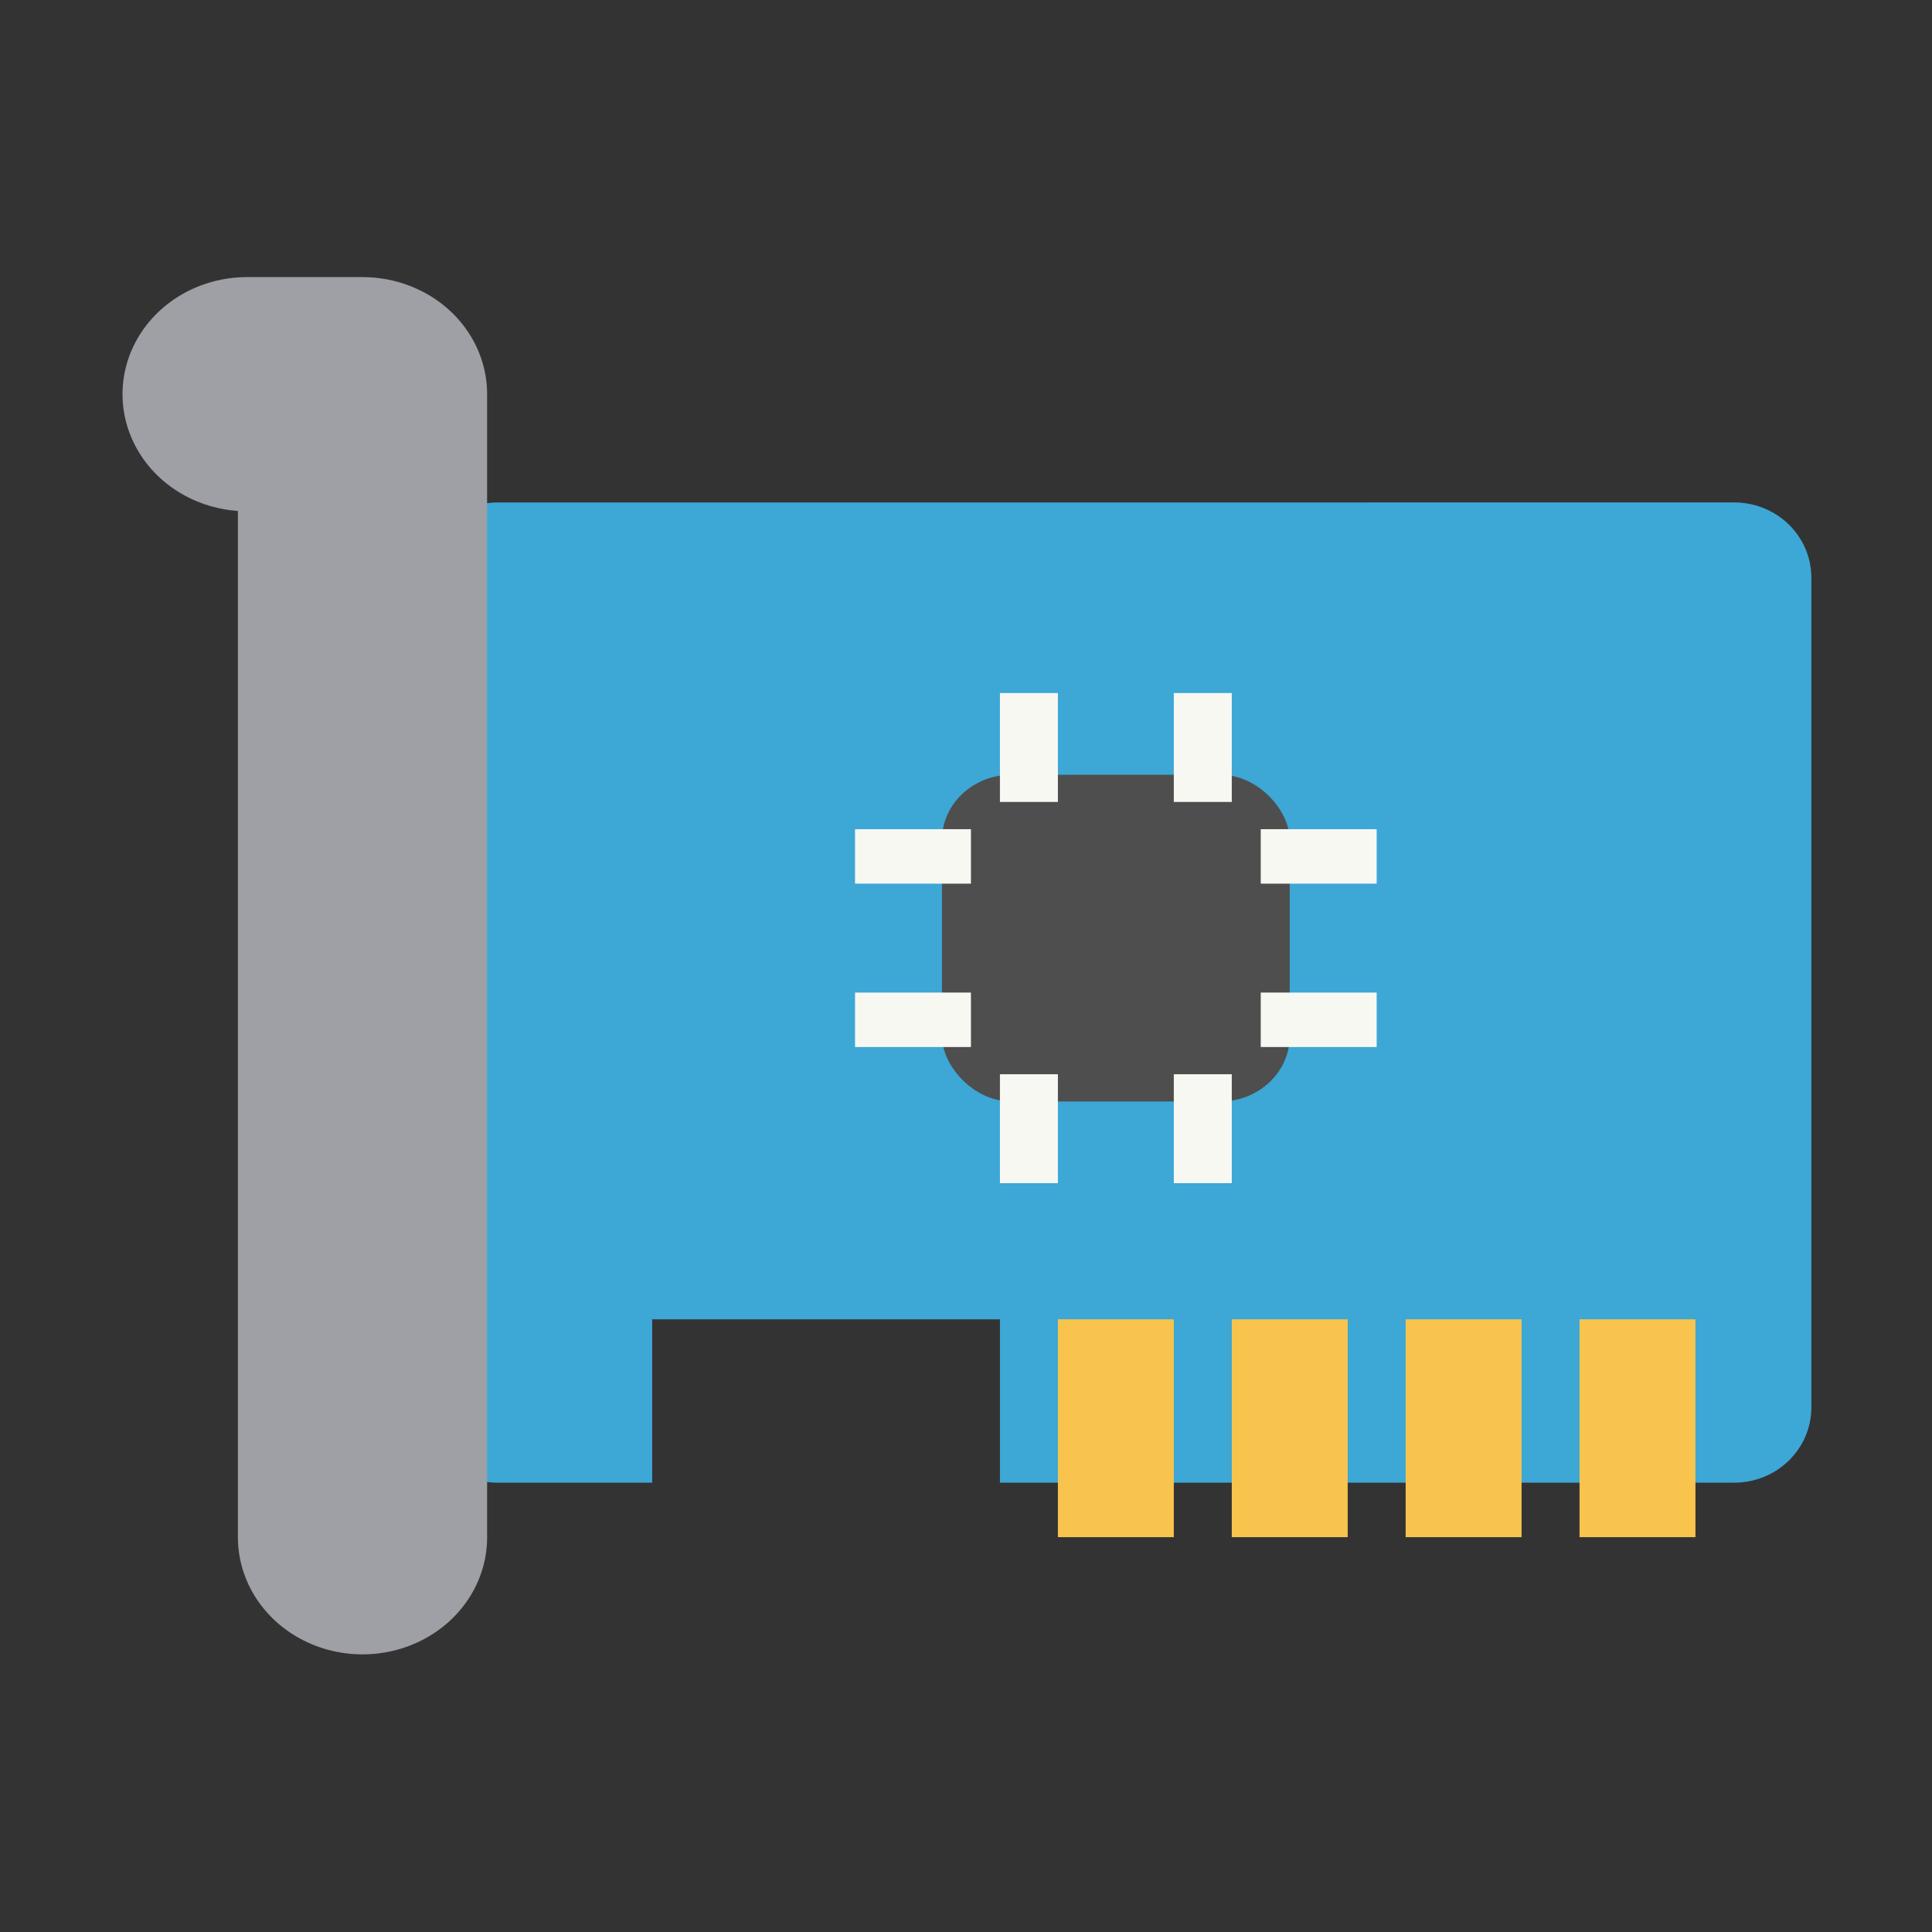 <svg width="32" height="32" version="1" xmlns="http://www.w3.org/2000/svg" xmlns:xlink="http://www.w3.org/1999/xlink">
 <rect width="100%" height="100%" fill="#333333" stroke="none"/>
 <g transform="matrix(.48 0 0 .451 1.202 2.008)" stroke-width="2.15">
  <path d="M14.667 14.001c-1.478 0-2.667 1.235-2.667 2.769v30.46c0 1.534 1.189 2.77 2.667 2.77H20v-6h12v6h25.334C58.81 50 60 48.764 60 47.23V16.77c0-1.535-1.19-2.77-2.666-2.77z" fill="#3da7d6"/>
  <rect x="30" y="24" width="12" height="12" rx="2.4" ry="2.4" fill="#4e4e4e"/>
  <path d="m6.023 10.024h3.982v41.981" fill="none" stroke="#9ea0a6" stroke-linecap="round" stroke-linejoin="round" stroke-width="8.6"/>
  <g fill="#f8c44e">
   <path d="m34 44h4v8h-4zm6 0h4v8h-4zm6 0h4v8h-4zm6 0h4v8h-4z"/>
  </g>
  <g fill="#f8f8f2">
   <path d="m32 21h2v4h-2zm6 0h2v4h-2zm-6 14h2v4h-2zm6 0h2v4h-2zm7-9v2h-4v-2zm0 6v2h-4v-2zm-14-6v2h-4v-2zm0 6v2h-4v-2z"/>
  </g>
 </g>
</svg>
